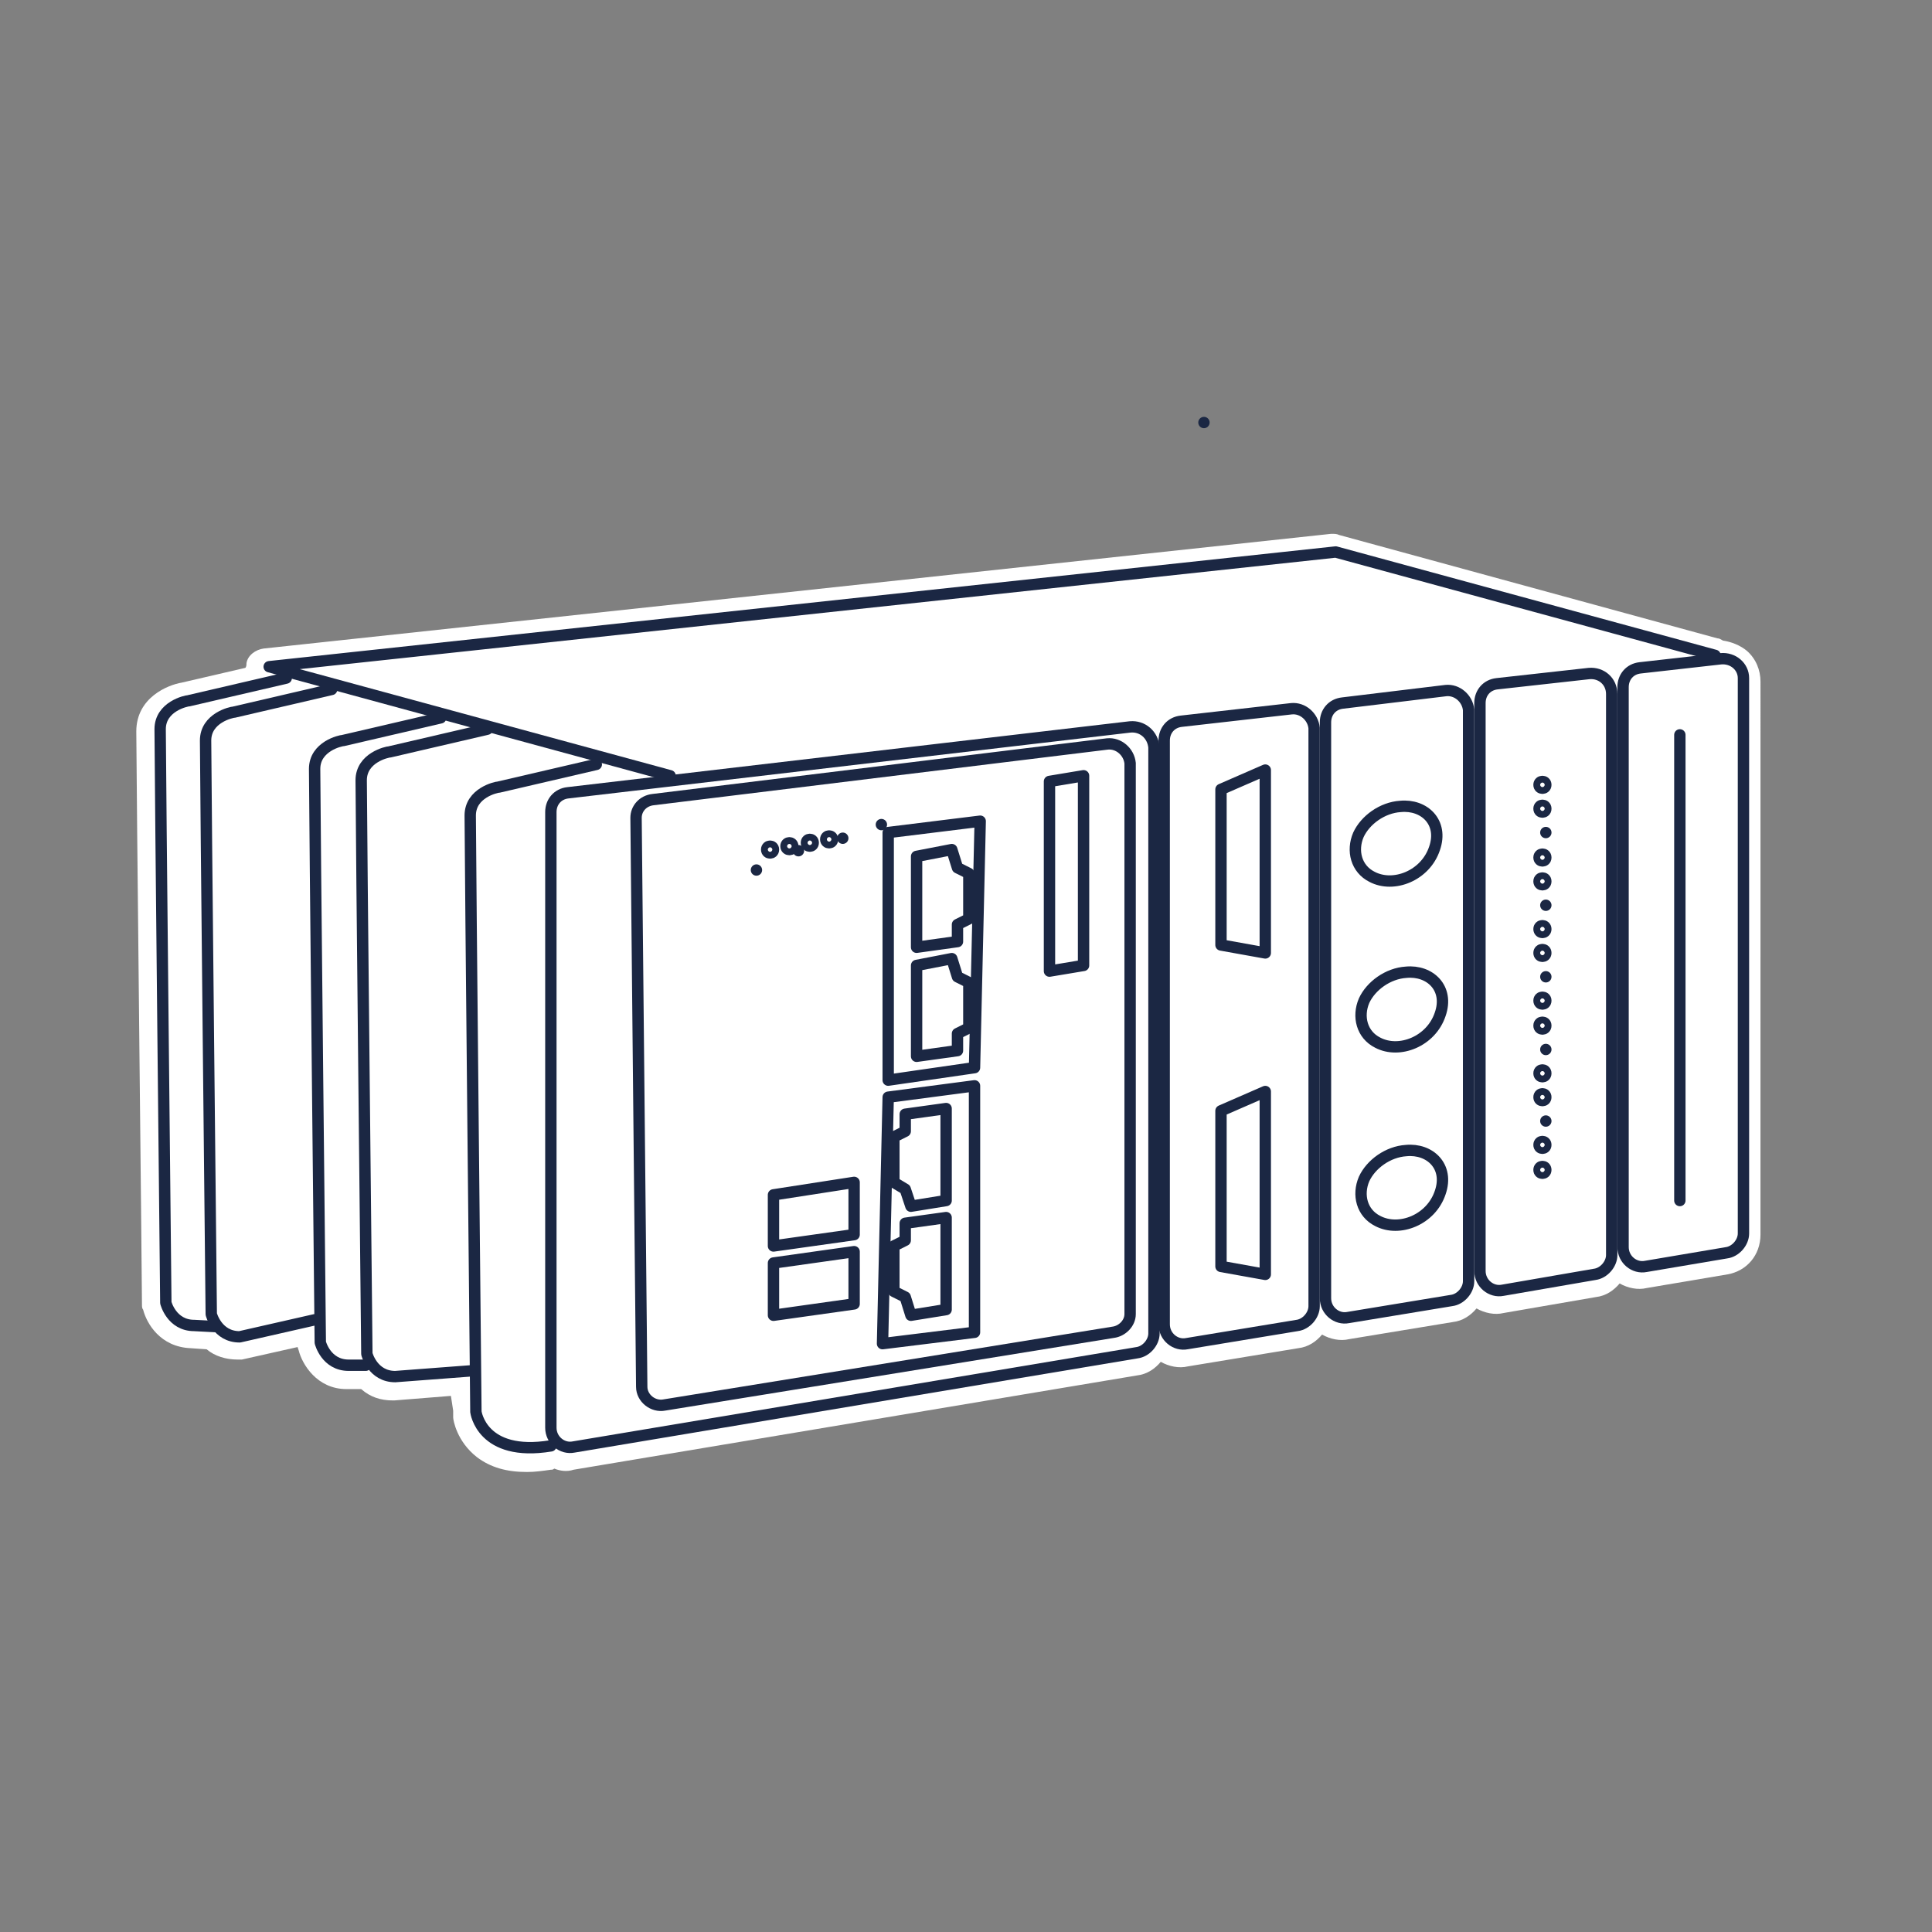 <?xml version="1.0" encoding="utf-8"?>
<svg version="1.1" id="crio" xmlns="http://www.w3.org/2000/svg" xmlns:xlink="http://www.w3.org/1999/xlink" x="0px" y="0px"
	 viewBox="0 0 170.1 170.1" style="enable-background:new 0 0 170.1 170.1;" xml:space="preserve">
<rect x="0" y="0" width="170.1" height="170.1" fill="#808080" stroke="none"/>
<style type="text/css">
	.st0{fill:#FFFFFF;}
	.st1{fill:none;stroke:#1B2743;stroke-linecap:round;stroke-linejoin:round;stroke-miterlimit:10;}
</style>
<path class="st0" d="M153.8,57.3c-0.6-0.5-1.4-0.8-2.1-0.9c-0.2-0.1-0.3-0.2-0.5-0.2l-33.3-9.1c-0.2-0.1-0.4-0.1-0.7-0.1l-94,10.1
	c-0.7,0.1-1.4,0.6-1.5,1.3c0,0.1,0,0.3-0.1,0.4l-5.6,1.3c-1.2,0.2-4,1.3-4,4.3c0,3,0.5,48.6,0.5,50.5c0,0.1,0,0.3,0.1,0.4
	c0.3,1.2,1.5,3.3,4.2,3.4l1.4,0.1c0.7,0.6,1.7,0.9,2.7,0.9c0.1,0,0.3,0,0.4,0l4.9-1.1l0.1,0.3c0.3,1.2,1.6,3.4,4.2,3.4h1.3
	c0.8,0.7,1.7,1,2.8,1c0,0,0.1,0,0.1,0l5-0.4l0.2,1.3v0.4c0,0.1,0,0.1,0,0.2c0,0.2,0.3,2.1,2.1,3.5c1.2,0.9,2.6,1.3,4.4,1.3
	c0.7,0,1.4-0.1,2.1-0.2c0.1,0,0.2,0,0.3-0.1c0.5,0.2,1.1,0.3,1.7,0.1l49.6-8.3c0.9-0.1,1.6-0.6,2.1-1.2c0.7,0.4,1.6,0.6,2.4,0.4
	l9.7-1.6c0.9-0.1,1.6-0.6,2.1-1.2c0.7,0.4,1.6,0.6,2.4,0.4l9.1-1.5c0.9-0.1,1.6-0.6,2.1-1.2c0.7,0.4,1.6,0.6,2.4,0.4l8.1-1.4
	c0.9-0.1,1.6-0.6,2.1-1.2c0.7,0.4,1.6,0.6,2.4,0.4l7.1-1.2c1.7-0.3,2.9-1.7,2.9-3.5V60C155,59,154.6,58,153.8,57.3z"/>
<g>
	<g>
		<path class="st1" d="M99.5,64L50,69.8c-0.9,0.1-1.5,0.8-1.5,1.7v54.2c0,1.1,1,1.9,2,1.7l49.6-8.3c0.8-0.1,1.5-0.9,1.5-1.7V65.8
			C101.5,64.7,100.6,63.9,99.5,64z"/>
		<path class="st1" d="M113.7,62.4l-9.7,1.1c-0.9,0.1-1.5,0.8-1.5,1.7v51.4c0,1.1,1,1.9,2,1.7l9.7-1.6c0.8-0.1,1.5-0.9,1.5-1.7V64.1
			C115.6,63.1,114.7,62.3,113.7,62.4z"/>
		<path class="st1" d="M151.5,58l-7.1,0.8c-0.9,0.1-1.5,0.8-1.5,1.7v49.3c0,1.1,1,1.9,2,1.7l7.1-1.2c0.8-0.1,1.5-0.9,1.5-1.7V59.7
			C153.5,58.7,152.6,57.9,151.5,58z"/>
		<path class="st1" d="M127.3,60.8l-9.1,1.1c-0.9,0.1-1.5,0.8-1.5,1.7v50.7c0,1.1,1,1.9,2,1.7l9.1-1.5c0.8-0.1,1.5-0.9,1.5-1.7V62.5
			C129.2,61.5,128.3,60.7,127.3,60.8z"/>
		<path class="st1" d="M139.9,59.3l-8.1,0.9c-0.9,0.1-1.5,0.8-1.5,1.7v50c0,1.1,1,1.9,2,1.7l8.1-1.4c0.8-0.1,1.5-0.9,1.5-1.7V61.1
			C141.9,60,141,59.2,139.9,59.3z"/>
	</g>
	<polygon class="st1" points="78.2,73.3 78.2,95.1 85.8,94 86.3,72.3 	"/>
	<polygon class="st1" points="80.7,76.4 80.7,83.4 84.3,82.9 84.3,81.4 85.3,80.9 85.3,76.9 84.3,76.4 83.8,74.8 80.7,75.4 	"/>
	<polygon class="st1" points="80.7,86 80.7,93 84.3,92.5 84.3,91 85.3,90.5 85.3,86.5 84.3,86 83.8,84.4 80.7,85 	"/>
	<polyline class="st1" points="59,68.3 23.7,58.7 117.6,48.6 151,57.7 	"/>
	<path class="st1" d="M25.2,59.7l-8.6,2c0,0,0,0,0,0c-0.2,0-2.5,0.5-2.5,2.5c0,3,0.5,50.5,0.5,50.5s0.5,2,2.5,2l1.9,0.1"/>
	<path class="st1" d="M29.2,60.7l-8.6,2c0,0,0,0,0,0c-0.2,0-2.5,0.5-2.5,2.5c0,3,0.5,50.5,0.5,50.5s0.5,2,2.5,2l6.6-1.5"/>
	<path class="st1" d="M38.8,63.2l-8.6,2c0,0,0,0,0,0c-0.2,0-2.5,0.5-2.5,2.5c0,3,0.5,50.5,0.5,50.5s0.5,2,2.5,2h1.5"/>
	<path class="st1" d="M42.9,64.2l-8.6,2c0,0,0,0,0,0c-0.2,0-2.5,0.5-2.5,2.5c0,3,0.5,50.5,0.5,50.5s0.5,2,2.5,2l6.6-0.5"/>
	<path class="st1" d="M52.5,67.3l-8.6,2c0,0,0,0,0,0c-0.2,0-2.5,0.5-2.5,2.5c0,3,0.5,52.5,0.5,52.5s0.5,4,6.6,3"/>
	<polygon class="st1" points="85.8,117.3 85.8,95.6 78.2,96.6 77.7,118.3 	"/>
	<polygon class="st1" points="83.3,114.2 83.3,107.2 79.7,107.7 79.7,109.2 78.7,109.7 78.7,113.7 79.7,114.2 80.2,115.8 
		83.3,115.3 	"/>
	<polygon class="st1" points="83.3,104.7 83.3,97.6 79.7,98.1 79.7,99.6 78.7,100.1 78.7,104.1 79.7,104.7 80.2,106.2 83.3,105.7 	
		"/>
	<g>
		<path class="st1" d="M97.5,65.5l-40,4.9c-0.9,0.1-1.5,0.8-1.5,1.6l0.5,50.1c0,1,1,1.8,2,1.6l39.5-6.4c0.8-0.1,1.5-0.8,1.5-1.6
			V67.2C99.4,66.2,98.5,65.4,97.5,65.5z"/>
	</g>
	<polygon class="st1" points="68.1,105.2 75.2,104.1 75.2,108.7 68.1,109.7 	"/>
	<polygon class="st1" points="92.4,68.8 92.4,85.5 95.4,85 95.4,68.3 	"/>
	<polygon class="st1" points="107.5,69.5 107.5,83.2 111.4,83.9 111.4,67.8 	"/>
	<path class="st1" d="M126.3,74.7c-0.8,2.4-3.6,3.5-5.5,2.5c-1.4-0.7-1.8-2.3-1.2-3.7c0.6-1.3,2.1-2.4,3.7-2.5
		C125.4,70.8,127.1,72.4,126.3,74.7z"/>
	<polygon class="st1" points="68.1,111.2 75.2,110.2 75.2,114.8 68.1,115.8 	"/>
	<polygon class="st1" points="66.6,76.6 66.6,76.6 66.6,76.6 66.6,76.6 	"/>
	<circle class="st1" cx="67.8" cy="74.8" r="0.3"/>
	<polygon class="st1" points="70.3,74.9 70.3,74.9 70.3,74.9 70.3,74.9 	"/>
	<circle class="st1" cx="69.5" cy="74.5" r="0.3"/>
	<polygon class="st1" points="74.2,73.8 74.2,73.8 74.2,73.8 74.2,73.8 	"/>
	<circle class="st1" cx="71.3" cy="74.2" r="0.3"/>
	<polygon class="st1" points="77.6,72.6 77.6,72.6 77.6,72.6 77.6,72.6 	"/>
	<circle class="st1" cx="73" cy="73.9" r="0.3"/>
	<line class="st1" x1="147.9" y1="64.7" x2="147.9" y2="105.7"/>
	<polygon class="st1" points="107.5,97.8 107.5,111.5 111.4,112.2 111.4,96.1 	"/>
	<path class="st1" d="M126.8,89.3c-0.8,2.4-3.6,3.5-5.5,2.5c-1.4-0.7-1.8-2.3-1.2-3.7c0.6-1.3,2.1-2.4,3.7-2.5
		C125.9,85.4,127.6,87,126.8,89.3z"/>
	<path class="st1" d="M126.8,105c-0.8,2.4-3.6,3.5-5.5,2.5c-1.4-0.7-1.8-2.3-1.2-3.7c0.6-1.3,2.1-2.4,3.7-2.5
		C125.9,101.1,127.6,102.7,126.8,105z"/>
	<polygon class="st1" points="136.1,92.4 136.1,92.4 136.1,92.4 136.1,92.4 	"/>
	<circle class="st1" cx="135.8" cy="94.5" r="0.3"/>
	<polygon class="st1" points="136.1,98.7 136.1,98.7 136.1,98.7 136.1,98.7 	"/>
	<circle class="st1" cx="135.8" cy="96.6" r="0.3"/>
	<circle class="st1" cx="135.8" cy="100.8" r="0.3"/>
	<circle class="st1" cx="135.8" cy="103" r="0.3"/>
	<polygon class="st1" points="136.1,79.7 136.1,79.7 136.1,79.7 136.1,79.7 	"/>
	<circle class="st1" cx="135.8" cy="81.8" r="0.3"/>
	<polygon class="st1" points="136.1,86 136.1,86 136.1,86 136.1,86 	"/>
	<circle class="st1" cx="135.8" cy="83.9" r="0.3"/>
	<circle class="st1" cx="135.8" cy="88.1" r="0.3"/>
	<circle class="st1" cx="135.8" cy="90.3" r="0.3"/>
	<polygon class="st1" points="106,37.2 106,37.2 106,37.2 106,37.2 	"/>
	<circle class="st1" cx="135.8" cy="71.2" r="0.3"/>
	<polygon class="st1" points="136.1,73.3 136.1,73.3 136.1,73.3 136.1,73.3 	"/>
	<circle class="st1" cx="135.8" cy="69.1" r="0.3"/>
	<circle class="st1" cx="135.8" cy="75.5" r="0.3"/>
	<circle class="st1" cx="135.8" cy="77.6" r="0.3"/>
</g>
</svg>
